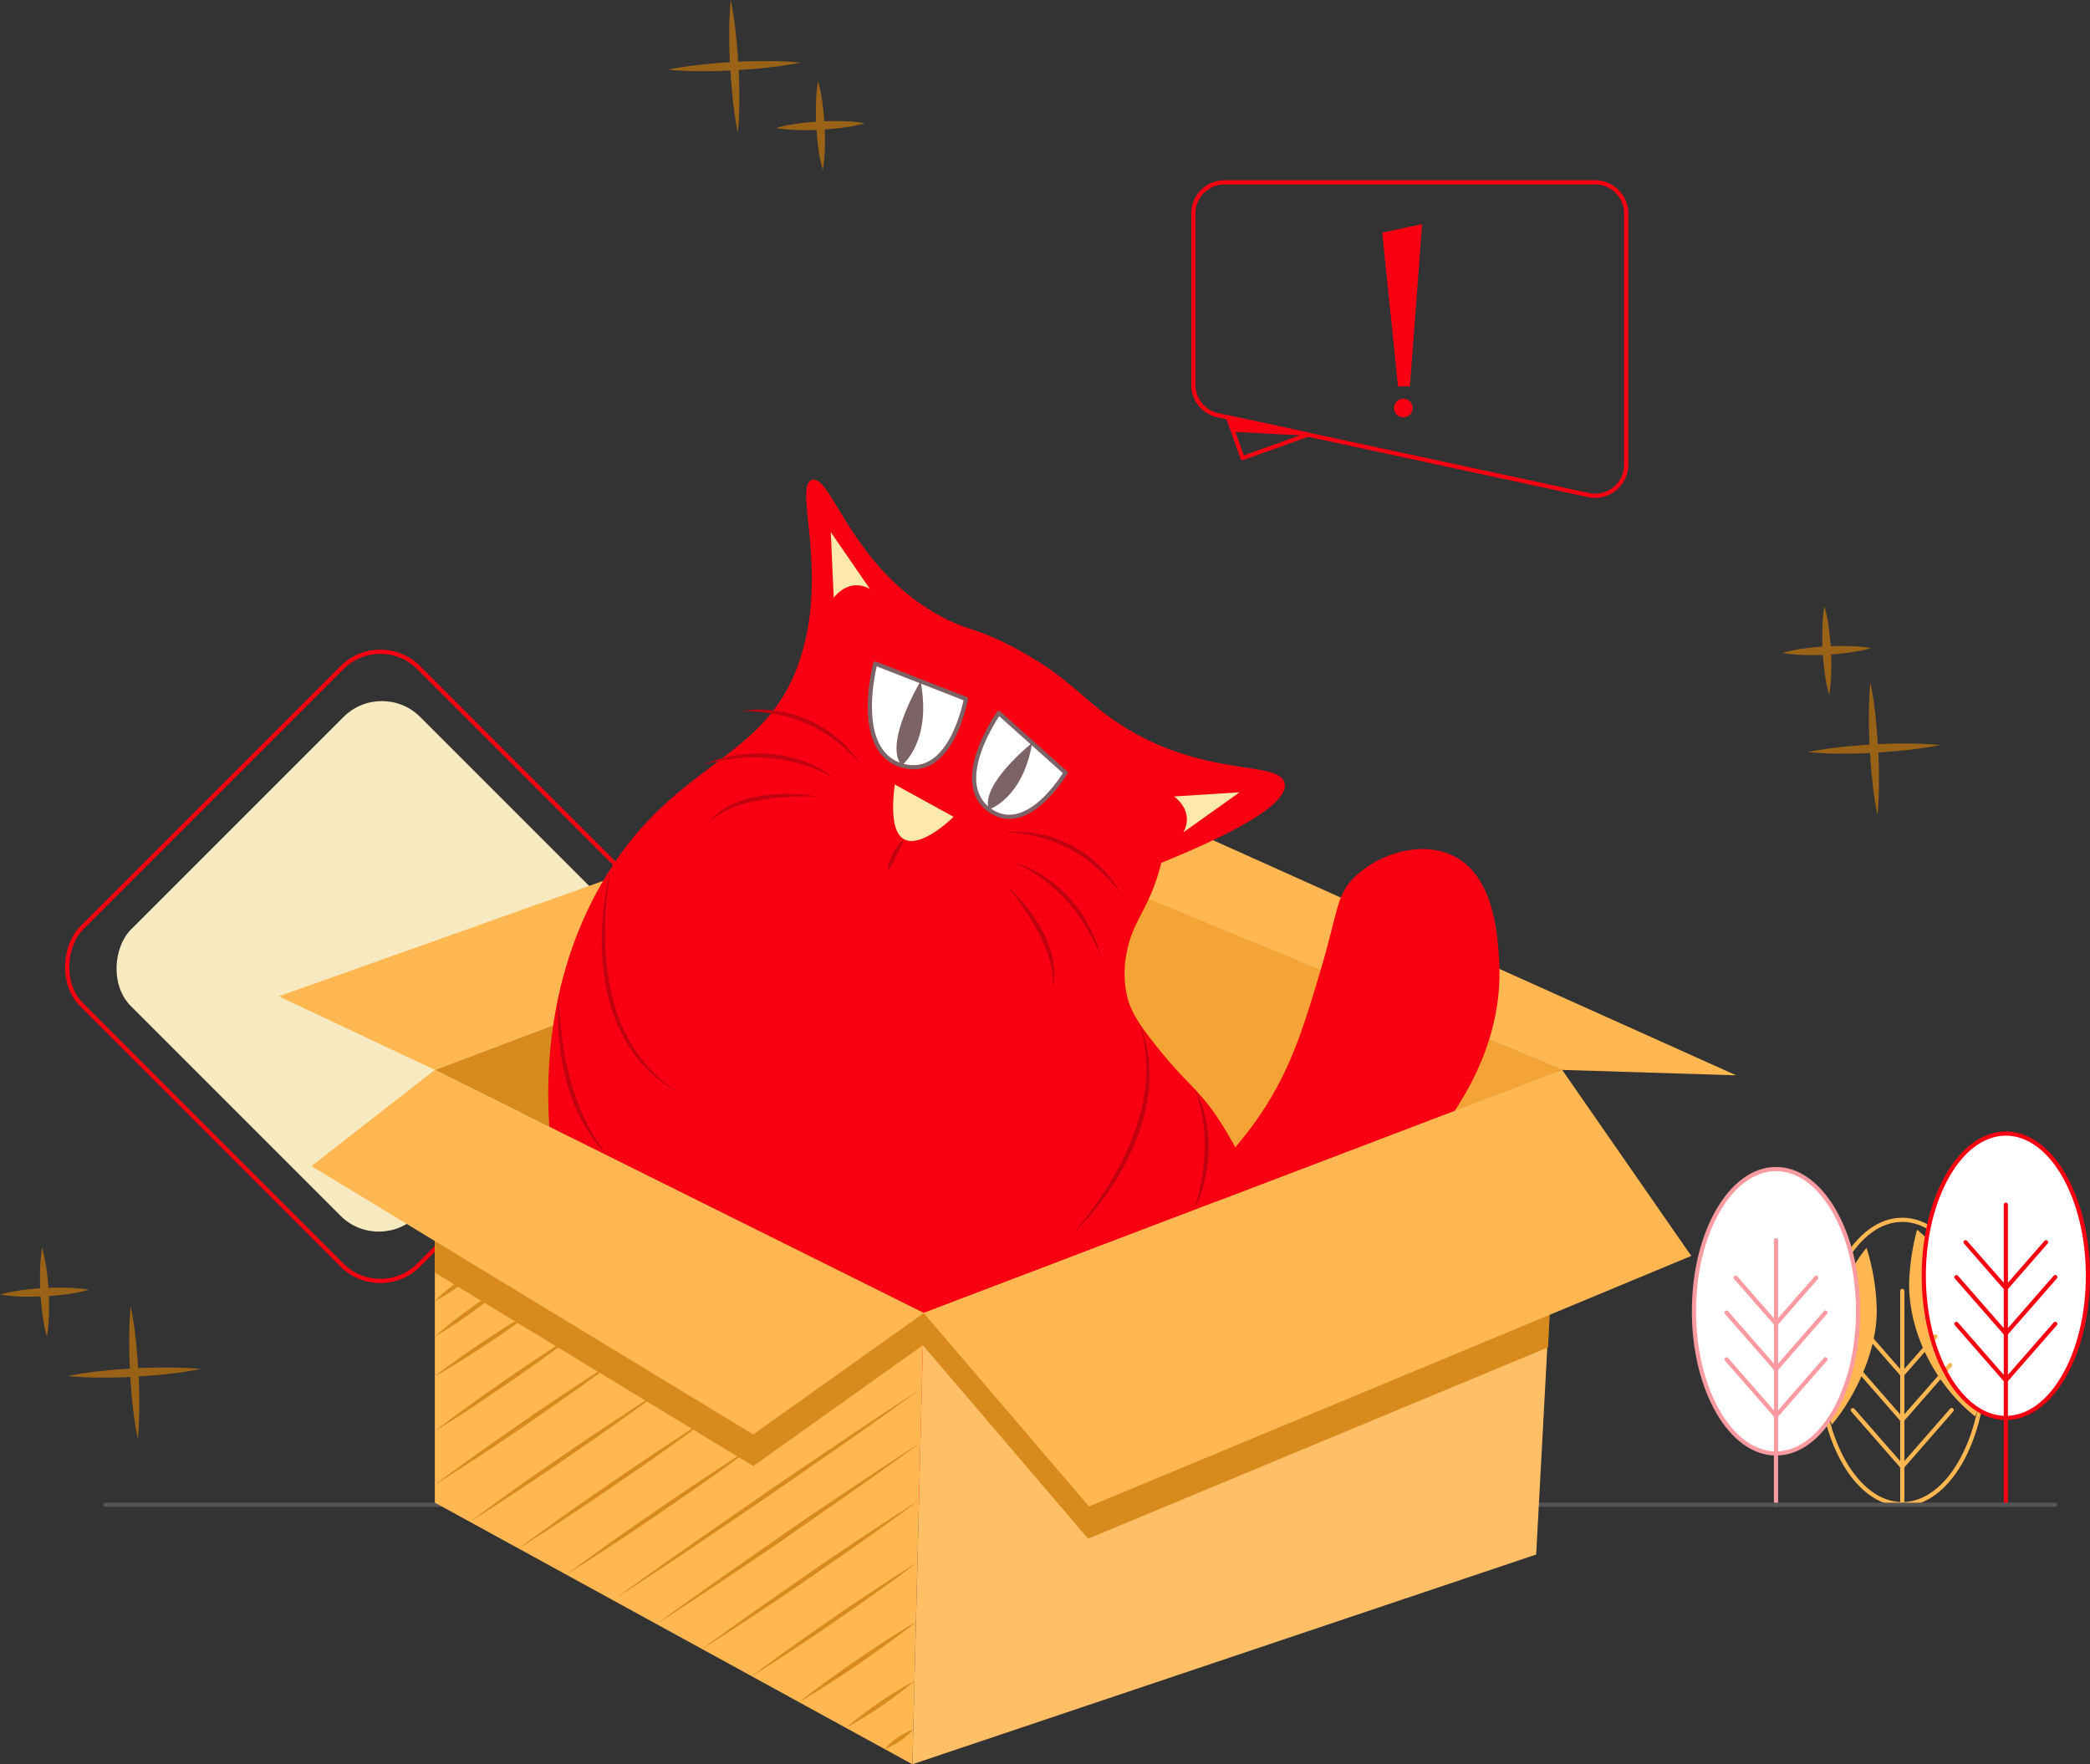 <svg xmlns="http://www.w3.org/2000/svg" viewBox="0 0 501.23 423.1" id="cartisempty"><rect x="0" y="0" width="501.23" height="423.1" fill="#333333" stroke="none"/><g data-name="Layer 2" fill="#000000" class="color000000 svgShape"><g data-name="Layer 1" fill="#000000" class="color000000 svgShape"><ellipse cx="456.21" cy="326.63" fill="none" stroke="#ffb752" stroke-miterlimit="10" rx="19.68" ry="34.1" class="colorStrokeffcd52 svgStroke"></ellipse><path fill="#ffb752" d="M439.33 341.63c-2.8-6.46-.69-10.42-.69-15 0-9.63 3.23-20.53 9-27.37a52.83 52.83 0 0 1 2.45 15.13c-.03 9.61-5.02 20.4-10.76 27.24Z" class="colorffcd52 svgShape"></path><ellipse cx="425.93" cy="314.46" fill="#ffffff" rx="19.68" ry="34.1" class="colorffffff svgShape"></ellipse><path fill="#ffb752" d="M474.25 327.7c0 3.81 1.54 6.85-.56 12-9.05-7.21-15.84-19.32-15.84-31.79a55.47 55.47 0 0 1 1.91-13c9.04 7.15 14.49 20.32 14.49 32.79Z" class="colorffcd52 svgShape"></path><ellipse cx="481.05" cy="305.95" fill="#ffffff" rx="19.68" ry="34.1" class="colorffffff svgShape"></ellipse><path fill="none" stroke="#ffb752" stroke-linecap="round" stroke-linejoin="round" d="M456.21 360.73v-51.14M456.21 329.62l7.97-9.11M456.21 340.5l11.49-13.13M456.21 351.72l11.86-13.57M456.21 329.65l-9.66-11.06M456.21 340.52l-11.86-13.56M456.21 351.74l-11.86-13.56" class="colorStrokeffcd52 svgStroke"></path><ellipse cx="481.05" cy="305.95" fill="none" stroke="#f80012" stroke-miterlimit="10" rx="19.68" ry="34.1" class="colorStroke008ef8 svgStroke"></ellipse><path fill="none" stroke="#f80012" stroke-linecap="round" stroke-linejoin="round" d="M481.05 288.91V360.87M481.05 308.94l9.64-11.03M481.05 319.82l11.86-13.56M481.05 331.03l11.86-13.56M481.05 308.96l-9.67-11.05M481.05 319.84l-11.86-13.56M481.05 331.06l-11.86-13.57" class="colorStroke008ef8 svgStroke"></path><ellipse cx="425.93" cy="314.46" fill="none" stroke="#fa9ba2" stroke-linecap="round" stroke-linejoin="round" rx="19.68" ry="34.1" class="colorStrokeff5061 svgStroke"></ellipse><path fill="none" stroke="#fa9ba2" stroke-linecap="round" stroke-linejoin="round" d="M425.93 297.42v63.45M425.93 317.45l9.65-11.03M425.93 328.33l11.86-13.56M425.93 339.54l11.86-13.56M425.93 317.47l-9.66-11.05M425.93 328.35l-11.86-13.56M425.93 339.56 414.07 326" class="colorStrokeff5061 svgStroke"></path><path fill="none" stroke="#545454" stroke-linecap="round" stroke-linejoin="round" d="M25.26 360.87h467.65" class="colorStroke545454 svgStroke"></path><rect width="97.06" height="98.1" x="42.68" y="182.7" fill="#f7eac1" rx="13" transform="rotate(45 91.215 231.752)" class="colorc1e3f7 svgShape"></rect><rect width="114.32" height="114.32" x="34.05" y="174.59" fill="none" stroke="#f80012" stroke-linecap="round" stroke-linejoin="round" rx="13" transform="rotate(45 91.215 231.752)" class="colorStroke008ef8 svgStroke"></rect><path fill="#996216" d="M31.34 313.3a78.74 78.74 0 0 1 1.21 7.89c.3 2.63.48 5.27.64 7.91s.23 5.29.21 7.95a79 79 0 0 1-.35 8 78.74 78.74 0 0 1-1.21-7.89c-.3-2.63-.48-5.28-.64-7.92s-.22-5.29-.21-7.94.08-5.3.35-8Z" class="color439916 svgShape"></path><path fill="#996216" d="M48.06 328.3a79.18 79.18 0 0 1-7.89 1.21c-2.64.3-5.28.48-7.92.65s-5.29.22-7.94.2a76 76 0 0 1-8-.35 75.92 75.92 0 0 1 7.89-1.2c2.63-.3 5.27-.49 7.91-.65s5.29-.22 7.94-.2a79 79 0 0 1 8.01.34Z" class="color439916 svgShape"></path><path fill="#ec0819" d="M103.71 277.21a36.56 36.56 0 0 1 1.06 5.3c.25 1.77.42 3.55.51 5.33s.12 3.56.07 5.35a36.35 36.35 0 0 1-.49 5.38 38 38 0 0 1-1.07-5.3c-.24-1.77-.41-3.54-.5-5.32s-.12-3.57-.07-5.36a36.47 36.47 0 0 1 .49-5.38Z" class="color0850ec svgShape"></path><path fill="#ec0819" d="M115 287.32a36.16 36.16 0 0 1-5.29 1.06c-1.78.24-3.55.42-5.33.51s-3.56.12-5.35.07a36.35 36.35 0 0 1-5.38-.49 34.93 34.93 0 0 1 5.29-1.07c1.78-.24 3.55-.42 5.33-.51s3.56-.11 5.35-.06a36.35 36.35 0 0 1 5.38.49Z" class="color0850ec svgShape"></path><path fill="#996216" d="M175.25 0c.55 2.62.91 5.25 1.2 7.89s.49 5.27.65 7.92.22 5.29.21 7.94a79 79 0 0 1-.36 8c-.55-2.62-.91-5.25-1.2-7.89s-.49-5.27-.65-7.92-.22-5.29-.2-7.94a79 79 0 0 1 .35-8Z" class="color439916 svgShape"></path><path fill="#996216" d="M192 15c-2.62.55-5.25.91-7.89 1.2s-5.27.49-7.92.65-5.29.22-7.94.21a79 79 0 0 1-8-.36c2.62-.55 5.25-.91 7.89-1.2s5.27-.49 7.92-.65 5.29-.22 7.94-.2a76.13 76.13 0 0 1 8 .35ZM196.18 19.44a36.56 36.56 0 0 1 1.06 5.3c.24 1.77.42 3.55.51 5.33s.12 3.56.07 5.35a36.47 36.47 0 0 1-.49 5.38 36.6 36.6 0 0 1-1.07-5.3c-.24-1.77-.42-3.55-.51-5.33s-.11-3.56-.06-5.35a36.35 36.35 0 0 1 .49-5.38Z" class="color439916 svgShape"></path><path fill="#996216" d="M207.43 29.54a37.7 37.7 0 0 1-5.3 1.07c-1.77.24-3.54.41-5.32.51s-3.57.11-5.35.07a36.63 36.63 0 0 1-5.39-.5 36.56 36.56 0 0 1 5.3-1.06c1.77-.24 3.55-.42 5.33-.51s3.56-.11 5.35-.06a37.73 37.73 0 0 1 5.38.48ZM10.1 299.21a37.57 37.57 0 0 1 1.07 5.29c.24 1.78.41 3.55.51 5.33s.11 3.56.07 5.35a37.77 37.77 0 0 1-.5 5.38 36.16 36.16 0 0 1-1.06-5.29c-.24-1.78-.42-3.55-.51-5.33s-.12-3.57-.07-5.35a39.26 39.26 0 0 1 .49-5.38Z" class="color439916 svgShape"></path><path fill="#996216" d="M21.36 309.31a36.56 36.56 0 0 1-5.3 1.06c-1.77.25-3.55.42-5.33.51s-3.56.12-5.35.07a36.35 36.35 0 0 1-5.38-.49 38 38 0 0 1 5.3-1.07c1.77-.24 3.54-.41 5.32-.5s3.57-.12 5.36-.07a36.6 36.6 0 0 1 5.38.49ZM448.55 163.66a78.74 78.74 0 0 1 1.21 7.89c.3 2.63.48 5.27.65 7.92s.22 5.29.2 7.94a79 79 0 0 1-.35 8 75.92 75.92 0 0 1-1.2-7.89c-.31-2.63-.49-5.27-.65-7.92s-.22-5.29-.21-7.94.08-5.33.35-8Z" class="color439916 svgShape"></path><path fill="#996216" d="M465.27 178.67c-2.62.55-5.26.91-7.89 1.2s-5.28.49-7.92.65-5.29.22-7.94.21a78.84 78.84 0 0 1-8-.36c2.62-.55 5.25-.91 7.89-1.2s5.27-.49 7.91-.65 5.29-.22 7.95-.2a76.13 76.13 0 0 1 8 .35ZM437.53 145.33a37.57 37.57 0 0 1 1.07 5.29c.24 1.77.41 3.55.51 5.33s.11 3.56.06 5.35a36.35 36.35 0 0 1-.49 5.38 36.43 36.43 0 0 1-1.06-5.29c-.24-1.78-.42-3.55-.51-5.33s-.12-3.57-.07-5.35a39.26 39.26 0 0 1 .49-5.38Z" class="color439916 svgShape"></path><path fill="#996216" d="M448.79 155.43a36.56 36.56 0 0 1-5.3 1.06c-1.77.24-3.55.42-5.33.51s-3.56.12-5.35.07a36.35 36.35 0 0 1-5.38-.49 36.6 36.6 0 0 1 5.3-1.07c1.77-.24 3.54-.41 5.32-.5s3.57-.12 5.36-.07a36.6 36.6 0 0 1 5.38.49Z" class="color439916 svgShape"></path><path fill="#d88a1d" d="m245.69 203.17-141.41 53.41 117.25 58.3 153.12-58.3-128.96-53.41z" class="colord86c1d svgShape"></path><path fill="#f4a434" d="m245.69 203.17-24.16 111.71 153.12-58.3-128.96-53.41z" class="colorf46534 svgShape"></path><path fill="#ffb752" d="m245.69 203.29 128.96 53.29 41.73 1.3-127.5-57.3-43.19 2.71zM66.84 238.93l139.85-49.73 39 13.97-141.41 53.41-37.44-17.65z" class="colorffcd52 svgShape"></path><path fill="#f80012" d="M279.87 198.9a51.75 51.75 0 0 1-3.64 15c-2.4 5.8-4.8 8.42-5.92 14.11a24.74 24.74 0 0 0 0 10.92c.81 3.33 2.32 6.13 7.29 12.29 5.7 7.08 7.64 8.27 11.38 12.75 3.6 4.33 6.24 9.16 11.37 18.66 6.68 12.35 10 18.53 10.47 20.94 3.37 17.87-19.64 36.29-23.21 39.14-27.95 22.37-68.53 23.11-98.32 11.38a88.07 88.07 0 0 1-32.77-21.39c-18.39-19.32-22.09-41.87-23.67-52.35-1.22-8.16-5.52-39.71 11.84-69.18 17.63-29.93 40.15-28.09 47.79-55.08 5.82-20.55-2.13-39.69 2.27-41 4.66-1.35 9.45 21.23 31 32.77 6.7 3.59 8.55 2.64 18.09 7.79 12.81 6.92 15.41 11.84 24.24 17.7 20.4 13.53 39 8.79 40 14.56.59 3.18-4.25 8.83-30.95 19.57Z" class="color008ef8 svgShape"></path><path fill="#ffb752" d="m221.53 314.88-2.72 108.22-114.53-62.74V256.58l117.25 58.3z" class="colorffcd52 svgShape"></path><path fill="#ffbf66" d="m221.53 314.88-2.72 108.22 149.6-50.3 6.24-116.22-153.12 58.3z" class="colorffd26e svgShape"></path><path fill="#f80012" d="M291.25 286.29c-.82-7.4 5.8-9.81 13.66-23.21 5.57-9.51 8.29-18.63 11.83-30.5 4.26-14.28 3.64-17.89 8.19-22.3 5.75-5.58 16-8.82 23.67-5 9.68 4.82 10.53 18.65 10.93 25 1.5 24.49-15.13 42.74-21.4 49.62-7.37 8.08-22 24.1-35 20-5.86-1.77-11.2-7.5-11.88-13.61Z" class="color008ef8 svgShape"></path><path fill="#ffffff" d="m209.91 159.13 21.73 8.49s-3.46 19.52-15.38 15.95-6.35-24.44-6.35-24.44Z" class="colorffffff svgShape"></path><path fill="none" stroke="#7c6365" stroke-linecap="round" stroke-linejoin="round" d="m209.91 159.13 21.73 8.49s-3.46 19.52-15.38 15.95-6.35-24.44-6.35-24.44Z" class="colorStroke63717c svgStroke"></path><path fill="#7c6365" d="M220.77 163.37s-9 15-4.51 20.2c0 0 7.31-5.64 4.51-20.2Z" class="color63717c svgShape"></path><path fill="#ffffff" d="m239.54 171 16 14.32s-9.27 15.74-18.41 8.82 2.41-23.14 2.41-23.14Z" class="colorffffff svgShape"></path><path fill="none" stroke="#7c6365" stroke-linecap="round" stroke-linejoin="round" d="m239.54 171 16 14.32s-9.27 15.74-18.41 8.82 2.41-23.14 2.41-23.14Z" class="colorStroke63717c svgStroke"></path><path fill="#7c6365" d="M247.55 178.14s-12.54 10-10.4 16c0-.02 8.13-2.53 10.4-16Z" class="color63717c svgShape"></path><path fill="#c10210" d="M206.39 183.39a28.64 28.64 0 0 0-2.78-3 32.8 32.8 0 0 0-3.1-2.67 33.14 33.14 0 0 0-7-4.15 32.79 32.79 0 0 0-7.77-2.37 45.5 45.5 0 0 0-8.19-.67q1-.12 2.07-.21a18 18 0 0 1 2.07-.14 32.31 32.31 0 0 1 4.17.26 27.62 27.62 0 0 1 8 2.22 28 28 0 0 1 7.07 4.46 24.85 24.85 0 0 1 5.46 6.27ZM199.71 186.42a33.34 33.34 0 0 0-7.34-3.12 38.4 38.4 0 0 0-7.79-1.48c-.66-.1-1.33-.07-2-.12a18.68 18.68 0 0 0-2 0h-2l-2 .19a58.37 58.37 0 0 0-7.88 1.47c1.26-.48 2.52-1 3.81-1.36a38.48 38.48 0 0 1 4-.87 32 32 0 0 1 8.12-.34 30.81 30.81 0 0 1 8 1.75 32.47 32.47 0 0 1 3.72 1.63 21.89 21.89 0 0 1 3.36 2.25ZM196.07 191c-1.15 0-2.3-.05-3.45 0s-2.29 0-3.43.1a57.26 57.26 0 0 0-6.8.76 35.22 35.22 0 0 0-6.55 1.77c-.54.19-1 .46-1.55.69-.26.12-.52.23-.77.37l-.73.44a20.53 20.53 0 0 0-2.81 2 16.33 16.33 0 0 1 2.54-2.37l.71-.52c.24-.16.51-.29.76-.44.51-.27 1-.6 1.54-.84a27.12 27.12 0 0 1 6.69-2.05 39.92 39.92 0 0 1 13.85.15ZM241.21 199.61a25.15 25.15 0 0 1 8.29.45 27.64 27.64 0 0 1 7.84 2.9 27.19 27.19 0 0 1 6.67 5 30.21 30.21 0 0 1 2.73 3.15 15.35 15.35 0 0 1 1.16 1.73c.37.58.74 1.17 1.09 1.76a46.33 46.33 0 0 0-5.51-6.09 33.72 33.72 0 0 0-6.61-4.72 33.37 33.37 0 0 0-7.55-3 31.93 31.93 0 0 0-4-.84 29.74 29.74 0 0 0-4.11-.34ZM242.87 206.76a22.18 22.18 0 0 1 3.82 1.33 34.18 34.18 0 0 1 3.56 2 31.21 31.21 0 0 1 6.22 5.25 32.43 32.43 0 0 1 4.68 6.65 38.36 38.36 0 0 1 1.71 3.68c.48 1.26.86 2.56 1.25 3.84a59.79 59.79 0 0 0-3.63-7.14l-1.06-1.68-1.17-1.69a18.34 18.34 0 0 0-1.22-1.57c-.44-.49-.82-1-1.3-1.5a38.53 38.53 0 0 0-5.91-5.28 33.71 33.71 0 0 0-6.95-3.89ZM241.47 212.42a39.85 39.85 0 0 1 8.55 10.9 27.1 27.1 0 0 1 2.44 6.56c.14.56.18 1.15.27 1.73 0 .29.1.58.12.87v.88a16 16 0 0 1-.33 3.46 21.72 21.72 0 0 0-.15-3.43l-.09-.84c0-.28-.12-.56-.18-.84-.14-.55-.22-1.11-.4-1.65a35 35 0 0 0-2.58-6.28 58.23 58.23 0 0 0-3.53-5.85c-.64-1-1.31-1.87-2-2.79s-1.39-1.82-2.12-2.72Z" class="color0234c1 svgShape"></path><path fill="#d88a1d" d="M221.34 322.63 260.95 369l110.31-45.88 2.99-58.74-152.72 50.5-.19 7.75zM180.64 351.59l40.7-28.99.19-7.72-117.25-50.71v41.03l76.36 46.39z" class="colord8821d svgShape"></path><path fill="#fce9ab" d="m199.94 143.33-.7-15.72 9.42 13.69s-4.42-3.14-8.72 2.03ZM281.59 191l15.7-1-13.54 9.64s3.07-4.46-2.16-8.64Z" class="colorffccd8 svgShape"></path><path fill="#ffb752" d="M180.64 344 74.69 279.64l29.59-23.06 117.25 58.3L180.64 344zM405.6 301.19l-144.44 60.08-39.63-46.39 153.12-58.3 30.95 44.61z" class="colorffcd52 svgShape"></path><path fill="#d88a1d" d="M104.28 312a39.23 39.23 0 0 1 5.1-4.3 37.76 37.76 0 0 1 5.68-3.49 38.57 38.57 0 0 1-5.1 4.3 39.47 39.47 0 0 1-5.68 3.49ZM104.28 320.53a101.56 101.56 0 0 1 8.32-6.63 99.3 99.3 0 0 1 8.9-5.82 97.72 97.72 0 0 1-8.31 6.63 99.46 99.46 0 0 1-8.91 5.82ZM104.27 330.07c1.93-1.54 3.92-3 5.93-4.4s4-2.81 6.08-4.18 4.11-2.7 6.21-4l3.15-1.92c1.07-.62 2.12-1.25 3.2-1.84-1 .77-2 1.49-2.93 2.24l-3 2.16c-2 1.43-4 2.81-6.08 4.17s-4.11 2.7-6.21 4-4.19 2.58-6.35 3.77ZM104.28 343.21c2.81-2.18 5.69-4.28 8.58-6.37s5.8-4.12 8.72-6.15 5.88-4 8.86-6l4.48-2.91c1.51-.94 3-1.91 4.53-2.83-1.4 1.11-2.84 2.16-4.25 3.23l-4.32 3.15c-2.88 2.09-5.8 4.12-8.73 6.15s-5.88 4-8.86 6-5.96 3.89-9.01 5.73ZM104.27 356.1c3.65-2.76 7.36-5.42 11.08-8.08s7.49-5.23 11.24-7.85 7.55-5.14 11.36-7.66l5.73-3.76c1.93-1.23 3.85-2.48 5.79-3.68-1.82 1.39-3.67 2.72-5.51 4.08l-5.57 4c-3.72 2.66-7.49 5.24-11.24 7.86s-7.55 5.14-11.37 7.66-7.63 5.01-11.51 7.43ZM112.89 364.81c3.74-2.81 7.55-5.54 11.36-8.26s7.68-5.35 11.51-8 7.74-5.26 11.64-7.84l5.87-3.86c2-1.26 3.93-2.54 5.92-3.77-1.86 1.42-3.76 2.78-5.65 4.17l-5.7 4.09c-3.82 2.71-7.68 5.36-11.51 8s-7.74 5.27-11.65 7.85-7.81 5.15-11.79 7.62ZM124.41 371.35c3.74-2.82 7.54-5.55 11.36-8.26s7.67-5.36 11.51-8 7.73-5.27 11.64-7.85l5.86-3.86c2-1.25 3.94-2.54 5.93-3.77-1.87 1.42-3.77 2.79-5.65 4.18l-5.71 4.09c-3.81 2.71-7.67 5.35-11.51 8s-7.74 5.27-11.64 7.85-7.82 5.14-11.79 7.62ZM136 377.51c3.74-2.82 7.55-5.55 11.36-8.26s7.68-5.36 11.51-8 7.74-5.27 11.64-7.85l5.87-3.86c2-1.26 3.93-2.54 5.92-3.77-1.86 1.42-3.76 2.78-5.64 4.17L171 354c-3.82 2.71-7.68 5.36-11.51 8s-7.74 5.27-11.65 7.85S140 375 136 377.51ZM147.56 383.37c6-4.37 12.05-8.64 18.11-12.9l18.27-12.68 18.4-12.49 9.25-6.17 9.3-6.09-9 6.49-9.08 6.41-18.27 12.67-18.4 12.49c-6.14 4.13-12.35 8.24-18.58 12.27ZM220.74 346c-5.16 3.79-10.38 7.49-15.61 11.18s-10.52 7.31-15.77 11-10.58 7.22-15.9 10.78l-8 5.31c-2.68 1.75-5.35 3.52-8.05 5.24 2.57-1.91 5.19-3.76 7.78-5.64l7.83-5.55c5.24-3.69 10.52-7.31 15.77-11s10.58-7.22 15.9-10.77 10.66-7.1 16.05-10.55ZM220.4 359.8c-4.22 3.15-8.5 6.2-12.78 9.24s-8.63 6-12.94 9-8.68 5.96-13.06 8.84l-6.62 4.35c-2.22 1.41-4.41 2.86-6.64 4.25 2.1-1.58 4.24-3.1 6.36-4.66l6.42-4.57c4.29-3 8.62-6 12.94-9s8.68-5.92 13.06-8.82 8.86-5.82 13.26-8.63ZM220 374.68c-3.2 2.45-6.46 4.8-9.72 7.14s-6.59 4.62-9.88 6.93-6.65 4.52-10 6.73l-5 3.29c-1.71 1.07-3.39 2.17-5.11 3.21 1.59-1.23 3.22-2.41 4.83-3.61l4.89-3.53c3.27-2.34 6.58-4.61 9.88-6.92s6.64-4.52 10-6.73 6.7-4.4 10.11-6.51ZM219.67 389c-2.22 1.77-4.51 3.46-6.8 5.13s-4.61 3.29-6.94 4.9-4.69 3.19-7.08 4.72l-3.58 2.25c-1.22.73-2.41 1.49-3.65 2.2 1.11-.89 2.25-1.73 3.37-2.6l3.43-2.52c2.28-1.68 4.61-3.3 6.94-4.91s4.69-3.19 7.08-4.72 4.77-3.06 7.23-4.45ZM219.31 403.1a98.81 98.81 0 0 1-16.43 11.27 87.36 87.36 0 0 1 7.93-6.05 88.74 88.74 0 0 1 8.5-5.22ZM219 414.75a15.58 15.58 0 0 1-3.15 2.77 15.77 15.77 0 0 1-3.71 1.94 17.54 17.54 0 0 1 6.86-4.71Z" class="colord8821d svgShape"></path><path fill="#c10210" d="M212.79 209.08a11.58 11.58 0 0 1 1.34-4.33 13.39 13.39 0 0 1 2.68-3.64 27.46 27.46 0 0 1-1.79 4.1 43.32 43.32 0 0 1-2.23 3.87Z" class="color0234c1 svgShape"></path><path fill="#fce9ab" d="m214.58 188.13 14.11 7.76s-17.31 17.26-14.11-7.76Z" class="colorffccd8 svgShape"></path><path fill="none" stroke="#f80012" stroke-linecap="round" stroke-linejoin="round" d="m381 118.73-88.92-19.15a7.46 7.46 0 0 1-5.89-7.29v-41.1a7.46 7.46 0 0 1 7.46-7.46h88.87a7.46 7.46 0 0 1 7.48 7.46v60.25a7.45 7.45 0 0 1-9 7.29Z" class="colorStroke008ef8 svgStroke"></path><path fill="none" stroke="#f80012" stroke-linecap="round" stroke-linejoin="round" d="m294.51 100.1 3.49 9.75 15.71-5.61-19.2-4.14z" class="colorStroke008ef8 svgStroke"></path><path fill="#f80012" d="m313.06 104.47.65-.23-19.2-4.14 1.24 3.45 17.31.92zM338.13 92.67h-2.85l-3.79-36.88 9.56-2.05-2.92 38.93z" class="color008ef8 svgShape"></path><circle cx="336.55" cy="97.86" r="2.24" fill="#f80012" class="color008ef8 svgShape"></circle><path fill="#c10210" d="M162.9 262.15a35.39 35.39 0 0 1-6.22-4.27 33.91 33.91 0 0 1-5-5.66 39.53 39.53 0 0 1-6-13.89 59.78 59.78 0 0 1-1.32-15.08 70.18 70.18 0 0 1 2.12-14.93c-.42 2.48-.77 5-1 7.46s-.37 5-.37 7.49a63 63 0 0 0 1.52 14.83 40.65 40.65 0 0 0 5.66 13.69 34.22 34.22 0 0 0 4.74 5.73 39.51 39.51 0 0 0 5.87 4.63ZM134 238.49c.13 3.46.35 6.91.78 10.32a75.06 75.06 0 0 0 2 10.1 55 55 0 0 0 3.53 9.63 43.9 43.9 0 0 0 5.51 8.68c-.6-.62-1.19-1.25-1.78-1.89s-1.09-1.35-1.64-2-1-1.44-1.46-2.17a24.07 24.07 0 0 1-1.32-2.25 45.33 45.33 0 0 1-3.81-9.72 58 58 0 0 1-1.75-10.28 64.49 64.49 0 0 1-.06-10.42ZM273.24 245.39a33.33 33.33 0 0 1 2 6.73 36.71 36.71 0 0 1 .45 7 44.4 44.4 0 0 1-3 13.74 64.89 64.89 0 0 1-6.55 12.42 66.56 66.56 0 0 1-9 10.76q2.31-2.62 4.37-5.44c1.4-1.85 2.71-3.77 3.94-5.74a69.34 69.34 0 0 0 6.27-12.36 53.78 53.78 0 0 0 2.08-6.6 49 49 0 0 0 1-6.83 36.55 36.55 0 0 0-1.56-13.68ZM286.42 290.17a72.38 72.38 0 0 0 1.73-7.16 47 47 0 0 0 .77-7.27 40.31 40.31 0 0 0-.47-7.28 34.2 34.2 0 0 0-.76-3.59c-.16-.59-.31-1.18-.49-1.77s-.39-1.17-.57-1.76c.29.55.56 1.11.82 1.67s.47 1.15.71 1.73a31.41 31.41 0 0 1 1 3.59 30.45 30.45 0 0 1 .72 7.44 34.9 34.9 0 0 1-1 7.41 36.63 36.63 0 0 1-2.46 6.99Z" class="color0234c1 svgShape"></path></g></g></svg>
